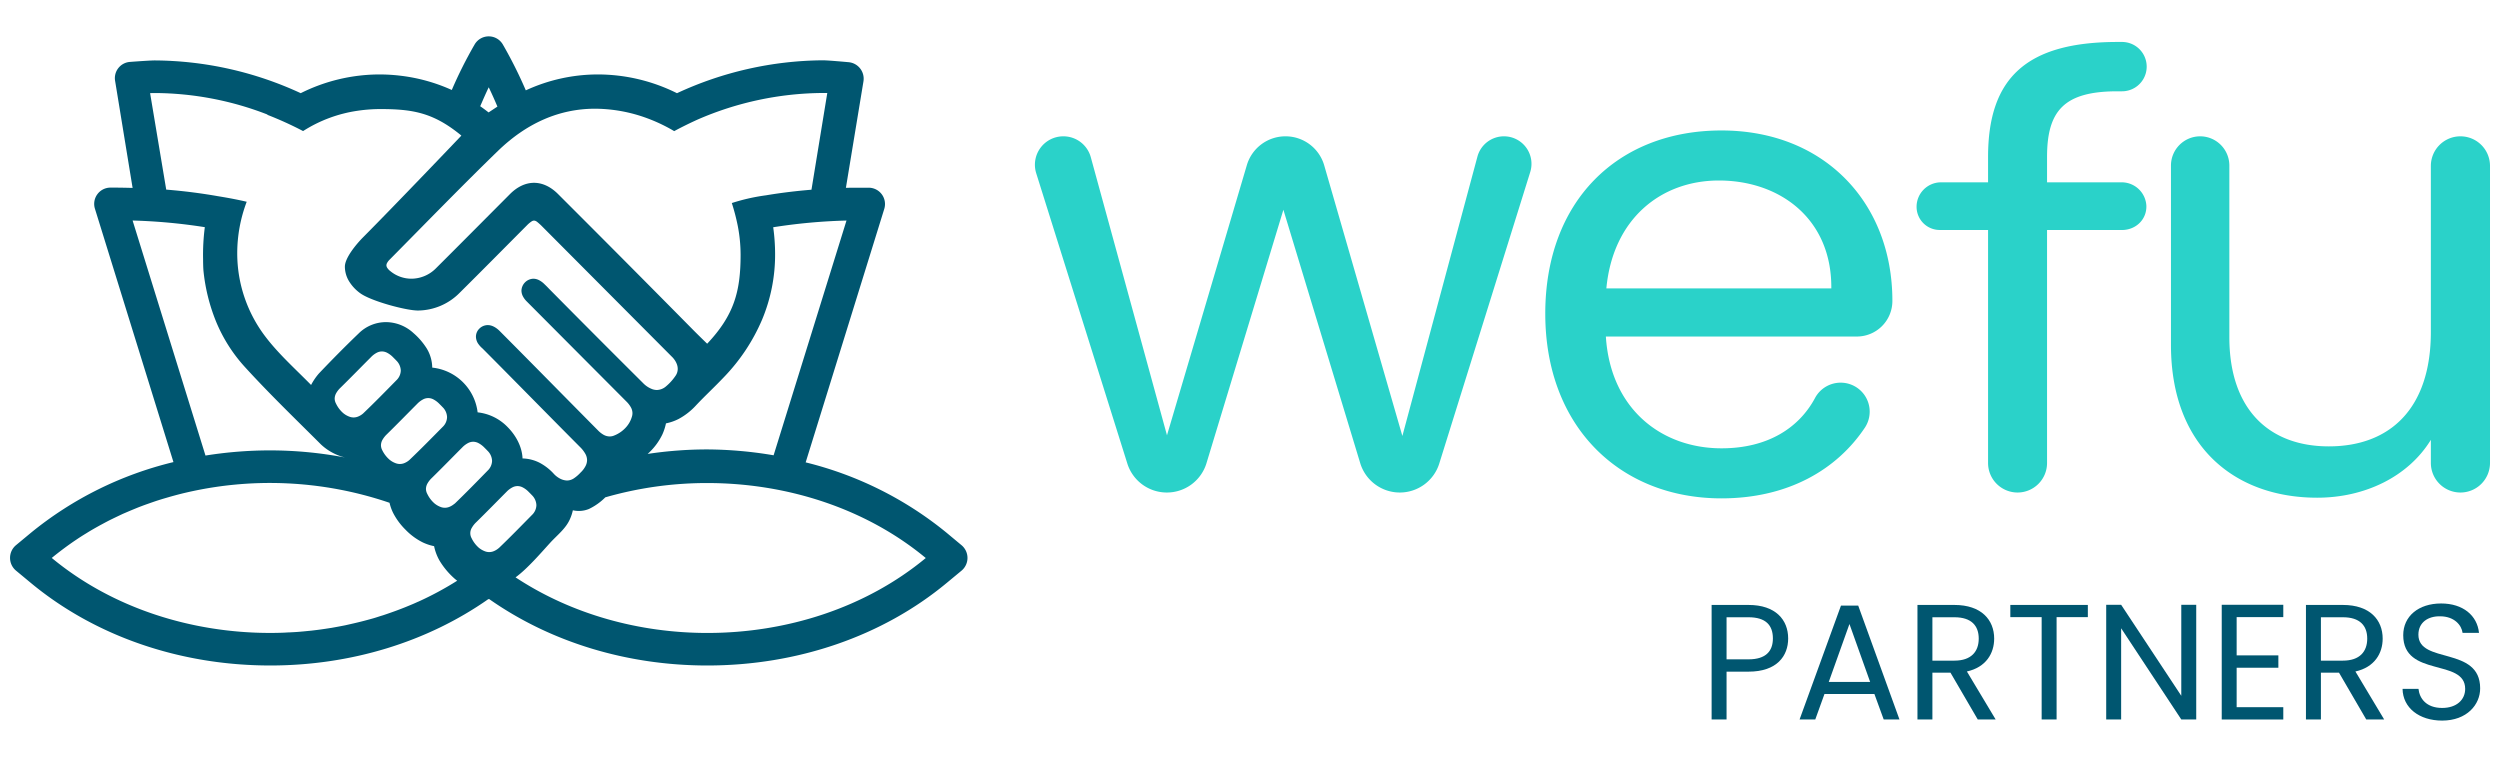 <svg id="Capa_1" data-name="Capa 1" xmlns="http://www.w3.org/2000/svg" viewBox="0 0 1055.8 319.68"><defs><style>.cls-1{fill:#2ad2c9;}.cls-2{fill:#005670;}</style></defs><title>WEFU-PARTNERS</title><path class="cls-1" d="M449.08,57.57h0a12,12,0,0,1,11.59,8.84l32.17,117.43L526.56,69.77a17,17,0,0,1,16.33-12.2h0a17,17,0,0,1,16.36,12.3l33,114.25L623.94,66.17a11.6,11.6,0,0,1,11.22-8.6h0a11.62,11.62,0,0,1,11.09,15.08L607.84,195.73A17.47,17.47,0,0,1,591.16,208h0a17.47,17.47,0,0,1-16.71-12.4L542,88.59l-32.47,107A17.48,17.48,0,0,1,492.77,208h0a17.48,17.48,0,0,1-16.68-12.25L437.62,73.18A12,12,0,0,1,449.08,57.57Z"/><path class="cls-1" d="M727,210.47c-42.83,0-74.4-30.2-74.4-78C652.59,85,683.07,55.1,727,55.1c43.64,0,72.19,30.74,72.19,71.92v.16a15,15,0,0,1-15,14.94h-106c1.93,30.47,23.34,47.21,48.87,47.21,19.39,0,32.67-8.55,39.48-21.28a12.24,12.24,0,0,1,10.79-6.44h0a12.24,12.24,0,0,1,10.3,18.91C775.81,198.29,755.15,210.47,727,210.47ZM678.4,121.8h95c.27-29.37-21.69-45.57-47.49-45.57C701.46,76.23,681.14,92.43,678.4,121.8Z"/><path class="cls-1" d="M1039.09,208h0a12.49,12.49,0,0,1-12.49-12.49v-9.75c-9.61,15.65-28,24.43-48,24.43-34.59,0-61.76-21.41-61.76-64.5V69.92a12.35,12.35,0,0,1,12.35-12.35h0A12.35,12.35,0,0,1,941.5,69.92v72.47c0,30.47,16.75,46.12,42,46.12,25.8,0,43.1-15.92,43.1-48.32V70.06a12.49,12.49,0,0,1,12.49-12.49h0a12.49,12.49,0,0,1,12.49,12.49V195.51A12.49,12.49,0,0,1,1039.09,208Z"/><path class="cls-1" d="M895.91,77h-31.4V66.28c0-19.49,7.18-27.72,29.68-27.72h1.93a10.42,10.42,0,1,0,.1-20.84h-1.89c-38.43,0-54.73,15.1-54.73,48.59V77H819.79a10.33,10.33,0,0,0-10.38,10.2h0a9.78,9.78,0,0,0,10.08,9.92H839.6v98.41A12.46,12.46,0,0,0,852.06,208h0a12.46,12.46,0,0,0,12.45-12.45V97.14h31.61c5.89,0,10.56-4.47,10.33-10.32A10.43,10.43,0,0,0,895.91,77Z"/><path class="cls-2" d="M406.12,230.29,399.77,225a150.87,150.87,0,0,0-59.52-29.73l33.18-107a6.91,6.91,0,0,0-6.61-9c-4.09,0-8.26,0-9.58.06l7.42-45a7,7,0,0,0-6.22-8.06c-4.29-.39-9.19-.8-11-.8A148.52,148.52,0,0,0,285.9,39.36a75,75,0,0,0-33.39-7.92,72.58,72.58,0,0,0-30.45,6.72,184.23,184.23,0,0,0-9.7-19.37,6.89,6.89,0,0,0-11.92,0A181.8,181.8,0,0,0,190.8,38a73.52,73.52,0,0,0-21.48-6,76.13,76.13,0,0,0-9.14-.56A74.54,74.54,0,0,0,127,39.35,148.57,148.57,0,0,0,65.43,25.52c-1.8,0-6.45.32-10.57.63a6.87,6.87,0,0,0-6.25,8L56,79.36c-2.76-.07-5.54-.13-8.38-.13h-1a6.88,6.88,0,0,0-6.53,8.92l33.16,107A151.21,151.21,0,0,0,13.07,225l-6.33,5.25a7,7,0,0,0,0,10.72l6.33,5.25c27.12,22.46,63,34.83,101.07,34.83,34,0,66.31-9.92,92.16-28.08l.1.16h0l.12-.18c25.84,18.17,58.14,28.1,92.19,28.1,38.06,0,74-12.37,101.06-34.83l6.35-5.26A7,7,0,0,0,406.12,230.29ZM357.49,93.14l-30.78,99.14a171.67,171.67,0,0,0-28-2.48h0a169.18,169.18,0,0,0-25.19,1.9c.27-.25.55-.5.81-.76a26.18,26.18,0,0,0,5.41-7.49,22,22,0,0,0,1.51-4.65,20.75,20.75,0,0,0,5.28-1.83,27.61,27.61,0,0,0,7.37-5.73c3.67-3.91,7.82-7.74,11.86-12A80.09,80.09,0,0,0,321.84,135a70.91,70.91,0,0,0,5.5-27.67h0v-.06a82.43,82.43,0,0,0-.8-11.3A237.93,237.93,0,0,1,357.49,93.14ZM206.4,36.87c1.29,2.65,2.5,5.38,3.67,8.15-1.26.82-2.5,1.65-3.73,2.46q-1.74-1.36-3.54-2.62C204,42.15,205.13,39.47,206.4,36.87Zm3.86,26.89c12.21-11.82,26-17.85,41.07-17.85a64.28,64.28,0,0,1,19,3,69.58,69.58,0,0,1,14.4,6.47c2.34-1.28,5.74-3,9.89-4.89a134.34,134.34,0,0,1,52.76-11.22c.68,0,1.36,0,2,0l-6.68,40.85q-10,.82-19.24,2.37h0a81.79,81.79,0,0,0-14.4,3.26,87,87,0,0,1,2.53,9.73,64.32,64.32,0,0,1,1.18,12.08c0,15.47-2.71,25.5-14.12,37.6,0,0-3.65-3.54-5.61-5.52Q264.51,110.75,235.72,82c-3.08-3.11-6.6-4.79-10.19-4.79s-7.08,1.67-10.15,4.75c-9.5,9.53-21.72,21.84-31.25,31.33a14.67,14.67,0,0,1-10.39,4.41,14,14,0,0,1-8.86-3.17,5.66,5.66,0,0,1-1.34-1.42,2.06,2.06,0,0,1-.35-1.07,2.25,2.25,0,0,1,.29-1,6.11,6.11,0,0,1,1.11-1.43C179.8,94.25,194.81,78.76,210.26,63.76ZM65.43,39.29A132.73,132.73,0,0,1,113,48.39a.94.94,0,0,1-.12.09A150.44,150.44,0,0,1,128,55.35a58.29,58.29,0,0,1,23-8.57,66.06,66.06,0,0,1,9.6-.72c13.68,0,22.21,1.55,33.5,10.59.25.19.5.42.74.63-.23.26-27.86,29.22-41.37,42.8-3.17,3.18-7.82,8.89-7.82,12.5a12,12,0,0,0,1.64,6,17.54,17.54,0,0,0,4.72,5.17c4.45,3.35,19.39,7.39,24.51,7.39a25,25,0,0,0,17.66-7.54c9.51-9.43,18.91-18.95,28.34-28.42a11.63,11.63,0,0,1,1.91-1.62,2,2,0,0,1,1.1-.4,2.07,2.07,0,0,1,1.08.38c.48.31,1.85,1.58,1.85,1.58l55.26,55.5s2.5,2.24,2.5,5.14a5.11,5.11,0,0,1-1,3.05,21.45,21.45,0,0,1-4,4.4,6.11,6.11,0,0,1-3.8,1.49,6,6,0,0,1-1.9-.33,10.43,10.43,0,0,1-3.89-2.54q-20-19.89-39.79-39.91-.94-1-1.92-1.92a9,9,0,0,0-2.25-1.67,5.36,5.36,0,0,0-2.45-.62,5.22,5.22,0,0,0-5,5,5.36,5.36,0,0,0,.61,2.42,8.74,8.74,0,0,0,1.65,2.2q21,21.1,42,42.18a10.81,10.81,0,0,1,1.93,2.47,5.1,5.1,0,0,1,.69,2.51,5,5,0,0,1-.24,1.51,11.36,11.36,0,0,1-2.82,4.81,13.19,13.19,0,0,1-5.11,3.29,4.78,4.78,0,0,1-1.45.22,5.32,5.32,0,0,1-2.47-.64,10.39,10.39,0,0,1-2.4-1.85c-13.82-13.93-27.76-28.15-41.6-42.05-.87-.87-2.87-2.59-5.22-2.48a5.07,5.07,0,0,0-3.4,1.54A4.76,4.76,0,0,0,201,142.2a5.58,5.58,0,0,0,.79,2.72,10.5,10.5,0,0,0,2,2.26c13.68,13.74,27.44,27.81,41.12,41.55a12.84,12.84,0,0,1,2.33,3,5.46,5.46,0,0,1,.69,2.58,5.54,5.54,0,0,1-.71,2.63,10,10,0,0,1-2,2.6,16.1,16.1,0,0,1-2.85,2.47,5.35,5.35,0,0,1-2.92.92,6.93,6.93,0,0,1-3.29-1,9.38,9.38,0,0,1-2.26-1.81,22.13,22.13,0,0,0-6-4.68,16.8,16.8,0,0,0-7.22-1.83c-.19-4.75-2.61-9.48-6.18-13.12a20.68,20.68,0,0,0-12.79-6.35,21.58,21.58,0,0,0-19.17-18.89,16,16,0,0,0-2.35-8.13,29,29,0,0,0-5.55-6.44,17.29,17.29,0,0,0-11.64-4.64,16.38,16.38,0,0,0-11.44,4.69c-5.77,5.53-11.38,11.22-16.88,17a25.2,25.2,0,0,0-3.3,4.85c-6.57-6.69-13.55-12.92-19.07-20.12a58,58,0,0,1-12.12-35.6,61.43,61.43,0,0,1,4-21.65c-2.76-.65-6.73-1.48-12.13-2.35-7-1.23-14.25-2.17-21.86-2.78L63.39,39.33C64.07,39.32,64.75,39.29,65.43,39.29ZM153.37,174.6a7.3,7.3,0,0,1-1.84,1.19h0a5,5,0,0,1-3.84.23,8.89,8.89,0,0,1-2.68-1.5,12.39,12.39,0,0,1-3.1-4.06,4.6,4.6,0,0,1-.57-2.13,4.84,4.84,0,0,1,.64-2.29,9.85,9.85,0,0,1,1.83-2.31c4.35-4.27,8.59-8.63,12.88-12.92a9.36,9.36,0,0,1,2.41-1.83,4.75,4.75,0,0,1,2.19-.56,4.91,4.91,0,0,1,2.22.57,10,10,0,0,1,2.48,1.87c.47.48.94.93,1.37,1.39a6.21,6.21,0,0,1,1.9,4.25,5.87,5.87,0,0,1-1.88,4.12C162.74,165.35,158.13,170.06,153.37,174.6Zm19.55,19.64a7.32,7.32,0,0,1-1.84,1.2h0a5,5,0,0,1-3.85.23,8.8,8.8,0,0,1-2.68-1.5,12.52,12.52,0,0,1-3.1-4,4.59,4.59,0,0,1-.56-2.14,4.79,4.79,0,0,1,.64-2.29,10.28,10.28,0,0,1,1.82-2.31c4.36-4.27,8.6-8.62,12.88-12.92a9.87,9.87,0,0,1,2.42-1.83,4.62,4.62,0,0,1,4.41,0,10,10,0,0,1,2.48,1.87c.47.47.93.92,1.36,1.38a6.16,6.16,0,0,1,1.9,4.25,5.88,5.88,0,0,1-1.87,4.13C182.29,185,177.68,189.71,172.92,194.24Zm19,18.5a7.48,7.48,0,0,1-1.84,1.19h0a5,5,0,0,1-3.84.23,9.11,9.11,0,0,1-2.68-1.5,12.39,12.39,0,0,1-3.1-4.06,4.6,4.6,0,0,1-.57-2.13,4.84,4.84,0,0,1,.64-2.29,9.89,9.89,0,0,1,1.83-2.32c4.35-4.26,8.59-8.62,12.88-12.92a9.53,9.53,0,0,1,2.41-1.82,4.75,4.75,0,0,1,2.19-.56,4.91,4.91,0,0,1,2.22.57,10,10,0,0,1,2.48,1.87c.47.47.94.93,1.37,1.39a6.21,6.21,0,0,1,1.9,4.25,5.87,5.87,0,0,1-1.88,4.12C201.32,203.49,196.71,208.2,192,212.74Zm18.72,18.72a7.3,7.3,0,0,1-1.84,1.19h0a5,5,0,0,1-3.84.23,9.24,9.24,0,0,1-2.68-1.5,12.53,12.53,0,0,1-3.1-4.06,4.38,4.38,0,0,1,.08-4.42,10.1,10.1,0,0,1,1.82-2.32c4.35-4.26,8.6-8.62,12.88-12.92a9.39,9.39,0,0,1,2.42-1.82,4.68,4.68,0,0,1,2.18-.56,4.88,4.88,0,0,1,2.22.57,9.65,9.65,0,0,1,2.48,1.87c.47.47.94.93,1.37,1.39a6.21,6.21,0,0,1,1.9,4.25,5.86,5.86,0,0,1-1.87,4.12C220,222.21,215.43,226.92,210.67,231.46ZM56,93.13a237,237,0,0,1,30.5,2.81,90.12,90.12,0,0,0-.73,13.64c0,2.3.1,4.16.12,4.23l0,.14a77.34,77.34,0,0,0,5.34,21.81A65.4,65.4,0,0,0,103.43,155c10.38,11.39,21.41,22,32.07,32.65a22.72,22.72,0,0,0,10.21,5.56,169.73,169.73,0,0,0-31.58-3,172.93,172.93,0,0,0-27.35,2.18Zm120.54,161-.16.07c-1.22.57-2.46,1.1-3.7,1.6l-1.58.65c-1.35.54-2.7,1.06-4.07,1.56l-1.23.44q-2,.72-4,1.38c-.57.18-1.14.34-1.7.53-1.15.38-2.3.74-3.47,1.05l-.58.16c-2.76.77-5.54,1.45-8.34,2.07l-1.86.42c-1,.21-2,.39-3,.58l-2.75.5-2.81.43c-1,.15-2,.3-3.07.43l-2.63.32-3.36.33c-.8.07-1.61.15-2.42.21-1.27.09-2.55.16-3.83.22-.66,0-1.32.08-2,.1-2,.08-3.89.12-5.84.12-33.4,0-66.79-10.55-92.28-31.67h0c1.42-1.18,2.88-2.31,4.35-3.43l.95-.71q2.16-1.6,4.38-3.12l.78-.52q2-1.35,4.1-2.62l.83-.52c1.52-.92,3.06-1.8,4.61-2.66.37-.21.75-.41,1.13-.61,1.52-.82,3-1.62,4.6-2.38l.15-.08q2.07-1,4.2-2L54,216.1c1.6-.68,3.21-1.35,4.84-2l1.17-.44c1.39-.53,2.8-1,4.22-1.51l1.16-.4c1.64-.55,3.3-1.06,5-1.55l1.41-.41q2.34-.66,4.71-1.26a156.45,156.45,0,0,1,88,3.81,19.49,19.49,0,0,0,1.56,4.36h0a28,28,0,0,0,5.18,7,26.47,26.47,0,0,0,7.32,5.38,21,21,0,0,0,4.76,1.58,20.48,20.48,0,0,0,2.29,6.09,32.22,32.22,0,0,0,6,7.29,18.7,18.7,0,0,0,1.46,1.21A135.24,135.24,0,0,1,176.56,254.14ZM391,235.64c-25.48,21.12-58.87,31.67-92.27,31.67-28.71,0-57.37-7.87-81-23.48,5-3.62,11-10.64,14.69-14.68,3-3.26,6.64-6,8.35-10.09a18.11,18.11,0,0,0,1.16-3.56,11.3,11.3,0,0,0,6.77-.54,24.87,24.87,0,0,0,6.86-4.85l0-.05A155.1,155.1,0,0,1,298.71,204c33.39,0,66.8,10.56,92.27,31.67Z"/><polygon class="cls-2" points="255.49 210.11 255.49 210.11 255.49 210.11 255.49 210.11"/><polygon class="cls-2" points="286.52 176.97 286.52 176.97 286.52 176.97 286.52 176.97"/><polygon class="cls-2" points="185.62 236.77 185.61 236.77 185.61 236.76 185.62 236.77"/><polygon class="cls-2" points="279.73 183.45 279.73 183.45 279.73 183.45 279.73 183.45"/><polygon class="cls-2" points="166.06 216.72 166.06 216.72 166.06 216.71 166.06 216.72"/><path class="cls-2" d="M738.46,283.65h-9.3v20.19h-6.31V255.48h15.61c11.38,0,16.72,6.25,16.72,14.15C755.18,277,750.46,283.65,738.46,283.65Zm0-5.2c7.22,0,10.27-3.4,10.27-8.82,0-5.62-3.05-8.95-10.27-8.95h-9.3v17.77Z"/><path class="cls-2" d="M791.6,293.09H770.51l-3.88,10.75H760l17.48-48.08h7.28l17.42,48.08h-6.66Zm-10.54-29.56L772.32,288H789.8Z"/><path class="cls-2" d="M825.39,255.48c11.38,0,16.79,6.31,16.79,14.22,0,6.18-3.4,12.08-11.52,13.88l12.14,20.26h-7.56l-11.52-19.77h-7.63v19.77h-6.31V255.48Zm0,5.2h-9.3V279h9.3c7.15,0,10.27-3.88,10.27-9.3S832.6,260.68,825.39,260.68Z"/><path class="cls-2" d="M849,255.48h32.74v5.14H868.54v43.22h-6.31V260.62H849Z"/><path class="cls-2" d="M927.51,255.41v48.43H921.2l-25.4-38.51v38.51h-6.31V255.41h6.31l25.4,38.44V255.41Z"/><path class="cls-2" d="M964.28,260.62h-19.7v16.16H962.2V282H944.58v16.66h19.7v5.2h-26V255.41h26Z"/><path class="cls-2" d="M989.46,255.48c11.38,0,16.79,6.31,16.79,14.22,0,6.18-3.4,12.08-11.51,13.88l12.14,20.26h-7.57L987.8,284.07h-7.63v19.77h-6.32V255.48Zm0,5.2h-9.29V279h9.29c7.15,0,10.27-3.88,10.27-9.3S996.68,260.68,989.46,260.68Z"/><path class="cls-2" d="M1031.37,304.32c-9.72,0-16.59-5.41-16.72-13.39h6.73c.41,4,3.26,8.05,10,8.05,6.1,0,9.71-3.47,9.71-8.05,0-13-26.16-4.71-26.16-22.68,0-8,6.46-13.39,16-13.39,9.23,0,15.26,5.06,16,12.42H1040c-.42-3.27-3.47-6.94-9.37-7-5.2-.14-9.29,2.57-9.29,7.77,0,12.49,26.08,4.72,26.08,22.62C1047.46,297.53,1041.84,304.32,1031.37,304.32Z"/></svg>